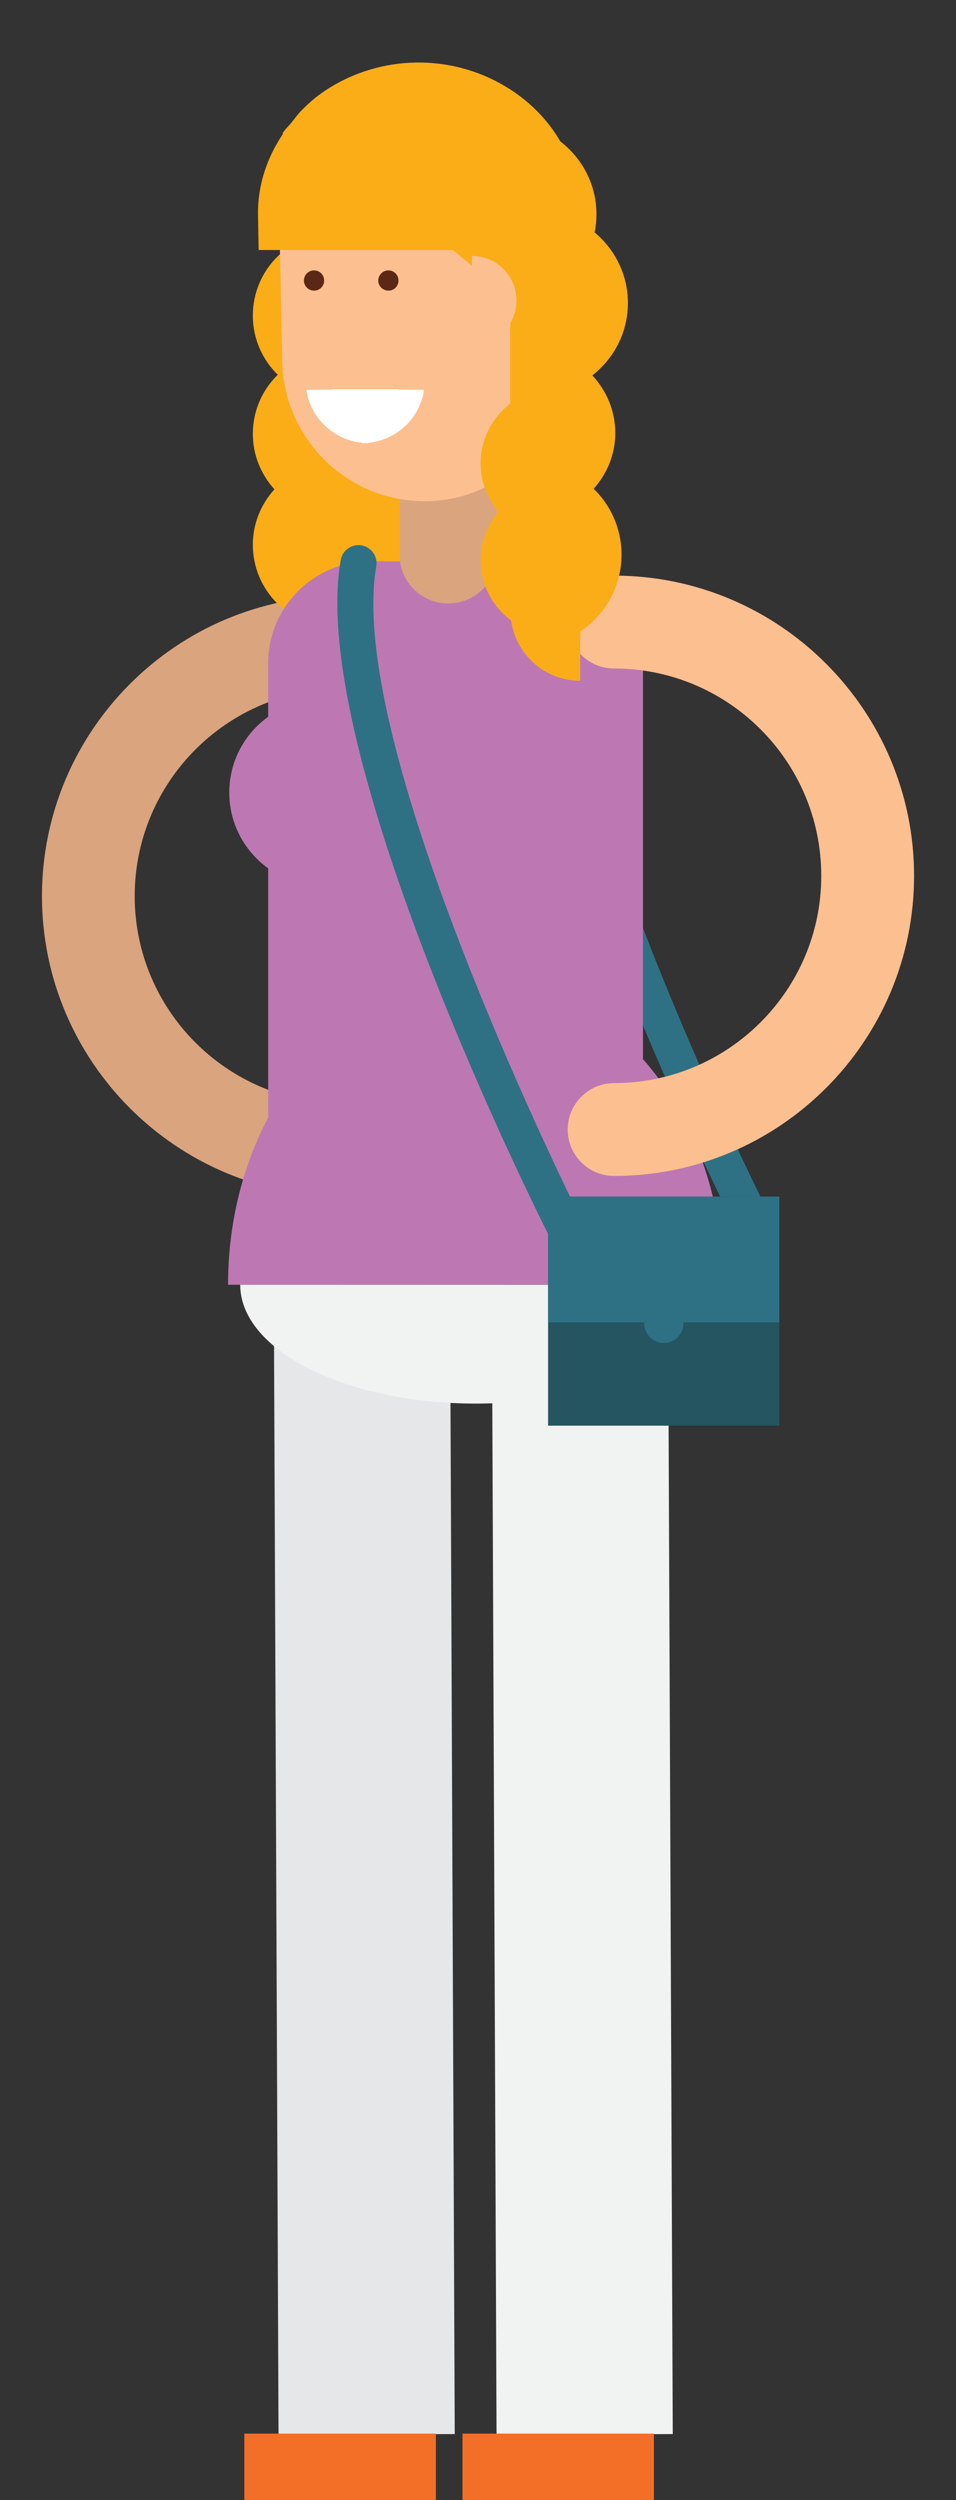 <?xml version="1.0" encoding="utf-8"?>
<!-- Generator: Adobe Illustrator 17.1.0, SVG Export Plug-In . SVG Version: 6.00 Build 0)  -->
<!DOCTYPE svg PUBLIC "-//W3C//DTD SVG 1.1//EN" "http://www.w3.org/Graphics/SVG/1.1/DTD/svg11.dtd">
<svg version="1.1" id="Layer_1" xmlns="http://www.w3.org/2000/svg" xmlns:xlink="http://www.w3.org/1999/xlink" x="0px" y="0px"
	 viewBox="0 0 628.8 1643" enable-background="new 0 0 628.8 1643" xml:space="preserve">
<rect x="0" y="0" width="628.8" height="1643" fill="#333333" stroke="none"/>
<g>
	<g>
		<path fill="#2E7184" d="M493.2,811c-4.3,0-8.5-2.4-10.6-6.5c-6.5-13-159.7-317.9-137.4-444.9c1.1-6.4,7.2-10.8,13.8-9.6
			c6.4,1.1,10.8,7.3,9.6,13.7c-21,119.2,133.6,426.9,135.2,430c3,5.9,0.6,13-5.2,16C496.8,810.6,495,811,493.2,811z"/>
	</g>
	<g>
		<g>
			<path fill="#D9A47E" d="M224.9,786.1c16.9,0,30.5-13.7,30.5-30.5c0-16.8-13.7-30.5-30.5-30.5c-75.2,0-136.3-61.1-136.3-136.2
				c0-75.2,61.1-136.3,136.3-136.3c16.9,0,30.5-13.6,30.5-30.5c0-16.9-13.7-30.5-30.5-30.5c-108.8,0-197.3,88.6-197.3,197.3
				C27.6,697.6,116.1,786.1,224.9,786.1z"/>
		</g>
		<g>
			<path fill="#AE7348" d="M403.9,772.8c-16.9,0-30.5-13.7-30.5-30.5c0-16.8,13.7-30.5,30.5-30.5c75.2,0,136.3-61.1,136.3-136.2
				c0-75.2-61.1-136.3-136.3-136.3c-16.9,0-30.5-13.6-30.5-30.5c0-16.9,13.7-30.5,30.5-30.5c108.8,0,197.3,88.6,197.3,197.3
				C601.2,684.3,512.7,772.8,403.9,772.8z"/>
		</g>
		<g>
			<g>
				<g>
					<path fill="#FBAD18" d="M185.8,225.3v108.9c30.1,0,54.4-24.4,54.4-54.5C240.2,249.7,215.9,225.3,185.8,225.3z"/>
				</g>
				<g>
					<path fill="#FBAD18" d="M354.3,241.6H220.7v-10.9v-77.8c-30,0-54.4,24.4-54.4,54.5c0,15.2,6.3,29,16.4,38.9
						c-10.1,9.8-16.4,23.6-16.4,38.9c0,14,5.5,26.7,14.2,36.4c-8.8,9.7-14.2,22.4-14.2,36.4c0,30,24.4,54.4,54.4,54.4v-3.9h133.7
						V241.6z"/>
				</g>
			</g>
		</g>
		<g>
			<polygon fill="#F1F2F2" points="326.6,1600.1 323.6,873 439.5,872.6 442.5,1599.6 			"/>
		</g>
		<g>
			<rect x="304.2" y="1599.3" fill="#F36E27" width="125.9" height="43.7"/>
		</g>
		<g>
			<polygon fill="#E6E7E8" points="183.2,1600.1 180.2,873 296.1,872.5 299.1,1599.6 			"/>
		</g>
		<g>
			<rect x="160.7" y="1599.3" fill="#F36E27" width="126" height="43.7"/>
		</g>
		<g>
			<path fill="#BD78B3" d="M422.9,736.9c0,37-30,67-67,67H243.4c-37,0-67-30-67-67V435.9c0-37.1,30-67,67-67h112.5
				c37,0,67,29.9,67,67V736.9z"/>
		</g>
		<g>
			<g>
				<path fill="#BD78B3" d="M475.7,844.2c0-111-72.9-201-162.8-201c-90,0-162.9,90-162.9,201v0.1L475.7,844.2L475.7,844.2z"/>
			</g>
			<g>
				<path fill="#F1F2F2" d="M158,844.3c0,43.1,69.3,78.1,154.9,78.1c85.5,0,154.8-35,154.8-78.1H158z"/>
			</g>
		</g>
		<g>
			<path fill="#FCBF90" d="M403.9,772.8c-16.9,0-30.5-13.7-30.5-30.5c0-16.8,13.7-30.5,30.5-30.5c75.2,0,136.3-61.1,136.3-136.2
				c0-75.2-61.1-136.3-136.3-136.3c-16.9,0-30.5-13.6-30.5-30.5c0-16.9,13.7-30.5,30.5-30.5c108.8,0,197.3,88.6,197.3,197.3
				C601.2,684.3,512.7,772.8,403.9,772.8z"/>
		</g>
		<g>
			<path fill="#BD78B3" d="M150.8,520.8c0,33.9,27.4,61.3,61.3,61.3s61.3-27.4,61.3-61.3c0-33.8-27.4-61.2-61.3-61.2
				S150.8,487,150.8,520.8z"/>
		</g>
		<g>
			<path fill="#BD78B3" d="M256.5,520.8c0,33.9,27.4,61.3,61.3,61.3s61.3-27.4,61.3-61.3c0-33.8-27.4-61.2-61.3-61.2
				S256.5,487,256.5,520.8z"/>
		</g>
		<g>
			<g>
				<path fill="#D9A47E" d="M294.8,396.6c-17.7,0-32-14.4-32-32v-59.1c0-17.7,14.3-32,32-32c17.7,0,32,14.3,32,32v59.1
					C326.9,382.2,312.6,396.6,294.8,396.6z"/>
			</g>
			<g>
				<g>
					<path fill="#FCBF90" d="M372.3,173.9l-0.4-22.3h0.1l-0.2-12.4c-0.9-52-43.7-93.4-95.6-92.5c-18.9,0.3-36.4,6.2-50.9,16
						c-5.9,3.9-11.1,8.6-15.9,13.7c-2.3,2.4-4.1,5.3-6.1,8c-1.7,2.2-3.7,4.2-5.1,6.5c0,0.2,0.1,0.4,0.1,0.5
						c-9.2,14.8-14.9,32-14.5,50.7l0.3,21.3l1.5,73.5c0.8,52,43.6,93.4,95.5,92.5c16.7-0.3,32.3-5.2,45.7-13.2
						c28.5-16.6,47.4-47.2,46.9-82.3L372.3,173.9z"/>
				</g>
				<g>
					<g>
						<path fill="#5A2815" d="M248.8,184.4c0,3.6,3,6.6,6.7,6.6c3.7,0,6.6-3,6.6-6.6c0-3.7-2.9-6.7-6.6-6.7
							C251.8,177.7,248.8,180.7,248.8,184.4z"/>
					</g>
					<g>
						<path fill="#5A2815" d="M199.9,184.4c0,3.6,3,6.6,6.7,6.6c3.7,0,6.6-3,6.6-6.6c0-3.7-2.9-6.7-6.6-6.7
							C202.8,177.7,199.9,180.7,199.9,184.4z"/>
					</g>
					<path fill="#FFFFFF" d="M201.5,256.2l16.9-0.2c-0.1-0.2-0.1-0.2-0.2-0.2h21.9h22c0,0-0.2,0-0.2,0.2l17,0.2
						c-2.7,18.5-17.7,32.9-36.6,34.8c0,0.1-0.2,0.2-0.2,0.3l0,0c-0.8,0-1.3-0.1-2-0.2c-0.5,0.1-1.1,0.2-1.7,0.2l0,0
						c-0.1-0.1-0.3-0.2-0.3-0.3C219.2,289,204.2,274.7,201.5,256.2z"/>
				</g>
			</g>
		</g>
		<g>
			<path fill="#FBAD18" d="M390.5,321.2c8.7-9.8,14.2-22.5,14.2-36.6c0-14.7-5.8-27.9-15.1-37.9c14.2-11.1,23.4-28.2,23.4-47.6
				c0-18.7-8.6-35.2-21.9-46.4c0.8-3.9,1.2-7.9,1.2-12c0-19.5-9.4-36.7-23.8-47.8c-7.9-13.7-19.3-25.4-33-34.2
				c-17.6-11.3-38.7-17.9-61.8-17.6c-21.2,0.3-40.9,6.6-57.3,16.8c-6.6,4.1-12.5,9-17.8,14.4c-2.6,2.5-4.6,5.5-6.9,8.3
				c-1.9,2.3-4.2,4.4-5.8,6.9c0,0.2,0.1,0.3,0.2,0.5c-10.4,15.5-16.7,33.6-16.4,53.1l0.4,22.3l0.1,0.9h127.6l33.7,27.6v9.5
				c1.4,0,2.7-0.3,4.1-0.4v64.2c-11.7,9.1-19.5,23.2-19.5,39.2c0,12.2,4.5,23.2,11.8,31.8c-7.2,8.6-11.8,19.7-11.8,31.8
				c0,16.3,7.9,30.7,20.1,39.8c3.1,22.3,22.2,39.6,45.4,39.6v-28.7l0.1,0.1v-3.8c16.3-10.9,27.1-29.4,27.1-50.5
				C408.8,347.6,401.8,332.2,390.5,321.2z"/>
		</g>
		<g>
			<path fill="#FCBF90" d="M310.4,168.2v58.6c16.2,0,29.3-13.1,29.3-29.3S326.6,168.2,310.4,168.2z"/>
		</g>
	</g>
	<g>
		<g>
			<rect x="360.5" y="786.4" fill="#255560" width="152.1" height="150.5"/>
		</g>
		<g>
			<rect x="360.5" y="786.4" fill="#2E7184" width="152.1" height="82.6"/>
		</g>
		<g>
			<path fill="#2E7184" d="M449.5,869.7c0,7.1-5.8,12.9-12.9,12.9c-7.1,0-12.9-5.8-12.9-12.9c0-7.1,5.8-12.9,12.9-12.9
				C443.7,856.8,449.5,862.6,449.5,869.7z"/>
		</g>
	</g>
	<g>
		<path fill="#2E7184" d="M372.1,819.4c-4.3,0-8.5-2.4-10.6-6.5C354.9,800,201.8,495,224.1,368.1c1.1-6.5,7.3-10.8,13.7-9.7
			c6.5,1.2,10.8,7.3,9.7,13.7c-20.9,119.2,133.6,427,135.2,430.1c2.9,5.8,0.6,13-5.2,15.9C375.7,819,373.8,819.4,372.1,819.4z"/>
	</g>
</g>
</svg>
